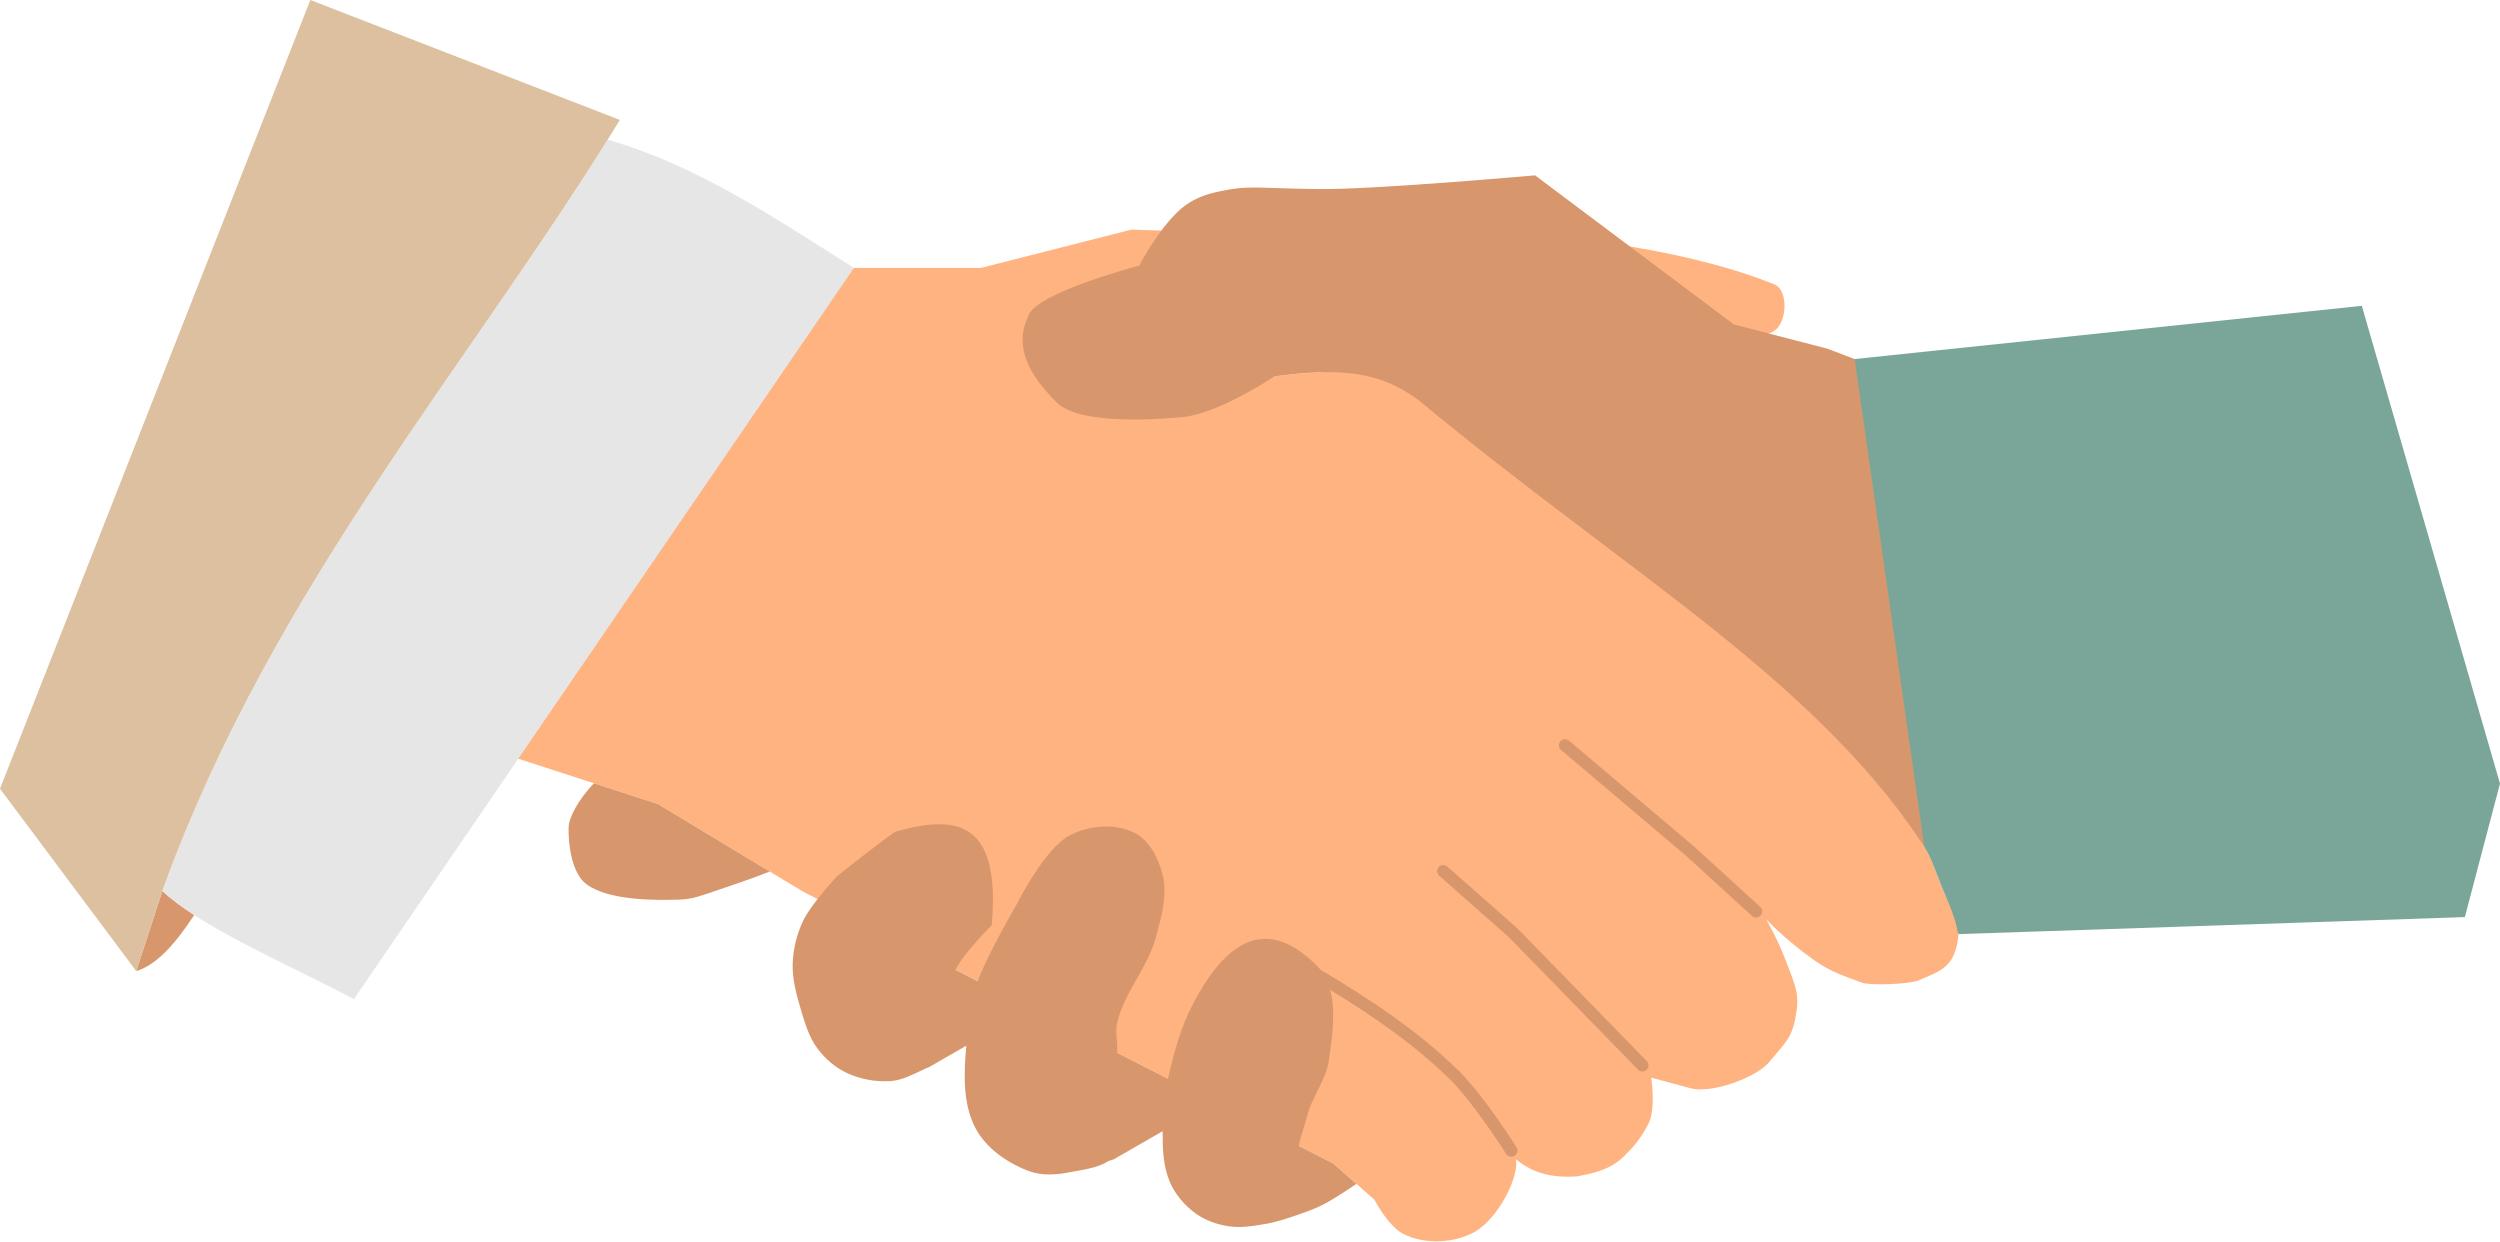 <?xml version="1.0" encoding="UTF-8"?>
<!DOCTYPE svg  PUBLIC '-//W3C//DTD SVG 1.1//EN'  'http://www.w3.org/Graphics/SVG/1.1/DTD/svg11.dtd'>
<svg clip-rule="evenodd" fill-rule="evenodd" stroke-linejoin="round" stroke-miterlimit="2" version="1.1" viewBox="0 0 2625 1304" xml:space="preserve" xmlns="http://www.w3.org/2000/svg">
    <g fill-rule="nonzero">
        <path d="m469.82 772.52 221.18 71.812 152.24 91.918 556.65 285.41 43.18 37.99s14.41 27.78 30.44 35.98c22.31 11.42 53.58 9.62 74.21-1.75 26.16-14.42 48.12-60.14 43.81-76.84 19.29 16.2 40.95 19.71 63.73 18.23 30.49-5.04 43.21-13.05 55.18-26.63 0 0 10.63-9.49 20.48-28.83 8.01-15.74 2.8-48.23 2.8-48.23s16.12 4.18 41.47 11.12c21.26 5.82 68.49-10.7 82.59-27.65 19.22-23.11 24.9-26.32 28.82-55.22 2.53-18.63-3.75-30.48-12.38-53.32-7.42-19.662-19.86-41.533-19.86-41.533s17.52 19.812 51.09 43.653c16.25 11.54 30.95 16.2 49.62 23.17 9.02 3.36 50.74 1.46 59.55-2.41 21.92-9.62 36.32-13.06 40.93-41.269 3.56-21.816-4.39-28.25-13.16-48.547-11.72-27.148-13.06-39.429-30.04-63.644-33.51-47.793-72.79-91.719-114.9-132.14-92.89-89.152-301.61-241.29-301.61-241.29s-68.38-59.031-106.28-83.301c-15.89-10.172-31.97-21.574-50.35-25.836-32.87-7.629-101.21 1.84-101.21 1.84s27.86-37.812 48.14-47.816c96.19-47.438 318.85-43.086 318.85-43.086s116.01 70.593 157.99 43.086c13.61-8.922 15.08-42.703 0-48.832-68.59-27.883-155.11-40.215-155.11-40.215l-519.93-17.235-157.98 40.215h-133.34l-242.96 45.965-183.84 445.23z" fill="#ffb380"/>
        <path d="m1611.8 184.1s-168.45 15.058-227.11 14.421c-68.44-0.738-71.96-4.562-106.76 2.969-11.68 2.531-23.34 6.918-33.03 13.91-24.98 18.032-48.69 63.469-48.69 63.469s-109.55 28.691-116.51 53.035c-15.67 32.828 1.44 62.207 29.57 90.422 22.39 22.461 93.89 19.129 132.15 15.652 38.25-3.476 96.61-42.769 96.61-42.769 70.56-9.238 110.56-5.434 152.05 25.379 223.21 185.32 422.69 295.98 538.04 480.21l-30.1-408.78c-4.11-36.743-20.32-75-50.66-115.02l-28.83-10.941-98.07-25.453-208.66-156.5zm30.93 592.07c-1.7 0.14-3.27 0.953-4.37 2.254-2.29 2.707-1.95 6.758 0.75 9.047l130.61 110.53 69.89 63.738c2.62 2.383 6.68 2.196 9.07-0.426 2.39-2.621 2.21-6.679-0.41-9.074l-69.97-63.808c-0.07-0.055-0.13-0.11-0.19-0.16l-130.69-110.59c-1.3-1.102-2.99-1.641-4.69-1.5v-4e-3zm-1019.1 46.281c-11.265 11.723-22.726 28.043-26.171 42.133-1.168 4.777-1.512 49.309 18.445 63.937 23.094 16.934 70.98 17.094 99.594 15.985 10.531-0.406 20.757-4.004 30.742-7.375 16.148-5.453 41.531-13.922 62.066-21.985l-117.28-70.816-67.391-21.879zm362.3 42.988c-13.738 0.067-29.183 3.176-45.418 7.754-7.379 3.688-61.476 46.719-61.476 46.719s-27.219 29.043-35.657 46.727c-6.722 14.086-10.593 29.894-11.07 45.489-0.492 16.24 3.973 32.39 8.61 47.96 4.195 14.08 8.476 28.76 17.21 40.57 7.957 10.76 18.637 20.12 30.743 25.82 14.328 6.75 30.933 9.81 46.722 8.61 11.242-0.85 21.735-6.33 31.969-11.06 1.996-0.93 4-1.87 5.996-2.83l1.617-0.51 4.266-2.46c2.262-1.2 4.484-2.46 6.633-3.82l28.529-16.43c-2.58 29.85-3.86 60.59 9.51 86.29 11.18 21.46 33.86 37.12 56.57 45.5 13.07 4.82 28.12 3.89 41.8 1.23 13.35-2.6 30.25-4.41 41.32-11.91l5.64-1.78 51.31-29.55c-0.08 18.12 0.52 36.62 7.46 53.08 5.56 13.15 15.53 24.78 27.06 33.2 9.96 7.27 22.25 11.6 34.43 13.52 12.98 2.04 26.39-0.23 39.34-2.45 11.76-2.03 23.15-5.94 34.43-9.84 9.2-3.19 18.46-6.47 27.05-11.07 14.83-7.94 33.81-21.21 33.81-21.21h-0.24l-24.21-21.31-36.13-18.52c1.87-10.01 6.11-20.6 8.3-29.93 4.94-20.97 20.37-38.92 23.36-60.25 3.32-23.57 7.42-50.77 1.27-73.64 45.1 27.57 88.6 57.49 125.72 93.96 24.8 24.37 59.1 78.27 59.1 78.27 1.89 3 5.86 3.9 8.86 2.01 1.44-0.91 2.46-2.36 2.83-4.02 0.38-1.67 0.07-3.41-0.84-4.85 0 0-33.69-53.8-60.94-80.57-42.79-42.05-93.28-75.18-144.52-105.69-0.06-0.07-0.07-0.1-0.09-0.14-59.9-64.29-103.21-23.056-134.02 35.65-12.64 23.67-19.74 50.1-25.82 76.23-0.2 0.85-0.38 1.7-0.56 2.54l-53.5-27.43c1.14-10.08-2.17-20.52-0.07-30.44 6.92-32.09 31.89-58.09 40.58-89.755 5.88-21.476 12.64-44.761 7.37-66.398-4.19-17.23-13.72-36.184-29.51-44.266-20.08-10.277-47.55-7.828-67.62 2.461-26.78 13.727-55.33 71.313-55.33 71.313s-31.13 53.085-41.71 82.105l-23.46-12.03c9.11-17.92 38.11-46.712 38.11-46.712 7.5-82.582-17.43-106.21-55.4-106.12l0.066-0.02zm530.11 42.868c-2.04-0.196-4.06 0.601-5.42 2.144-1.13 1.277-1.71 2.953-1.6 4.656 0.11 1.7 0.88 3.289 2.16 4.418l73.08 64.465 135.67 139.17c2.47 2.54 6.54 2.59 9.08 0.11 1.22-1.18 1.92-2.81 1.94-4.51s-0.63-3.35-1.82-4.57l-135.83-139.33c-0.12-0.117-0.23-0.234-0.35-0.343l-73.26-64.629c-1.01-0.899-2.29-1.453-3.64-1.582l-0.01 4e-3zm-1345.6 27.226-27.407 84.105c19.825-5.9 39.348-25.882 60.915-58.847-12.926-8.355-24.34-16.773-33.508-25.258z" fill="#d7966c"/>
        <path d="m638.04 146.6c-154.64 247.16-353.96 477.44-466.33 785.15l-1.234 3.793c42.183 39.16 132.11 76.937 201.1 113.55l525.06-767.77c-80.559-50.824-163.71-107.38-258.59-134.71z" fill="#e6e6e6"/>
        <path d="M325.867,0L650.852,125.934C494.57,381.02 287.195,615.477 171.703,931.75L143.062,1019.64L0,828.16L325.867,0Z" fill="#dcc09f"/>
        <path d="m2479.9 321.11-532.57 55.879 73.13 511.7c9.64 16.649 12.46 28.953 21.93 50.883 5.57 12.902 10.83 25.434 13 38.449 0.4 0.926 0.83 1.836 1.2 2.797l531.51-17.875 36.89-140.17-145.09-501.67z" fill="#7aa69a"/>
    </g>
</svg>
